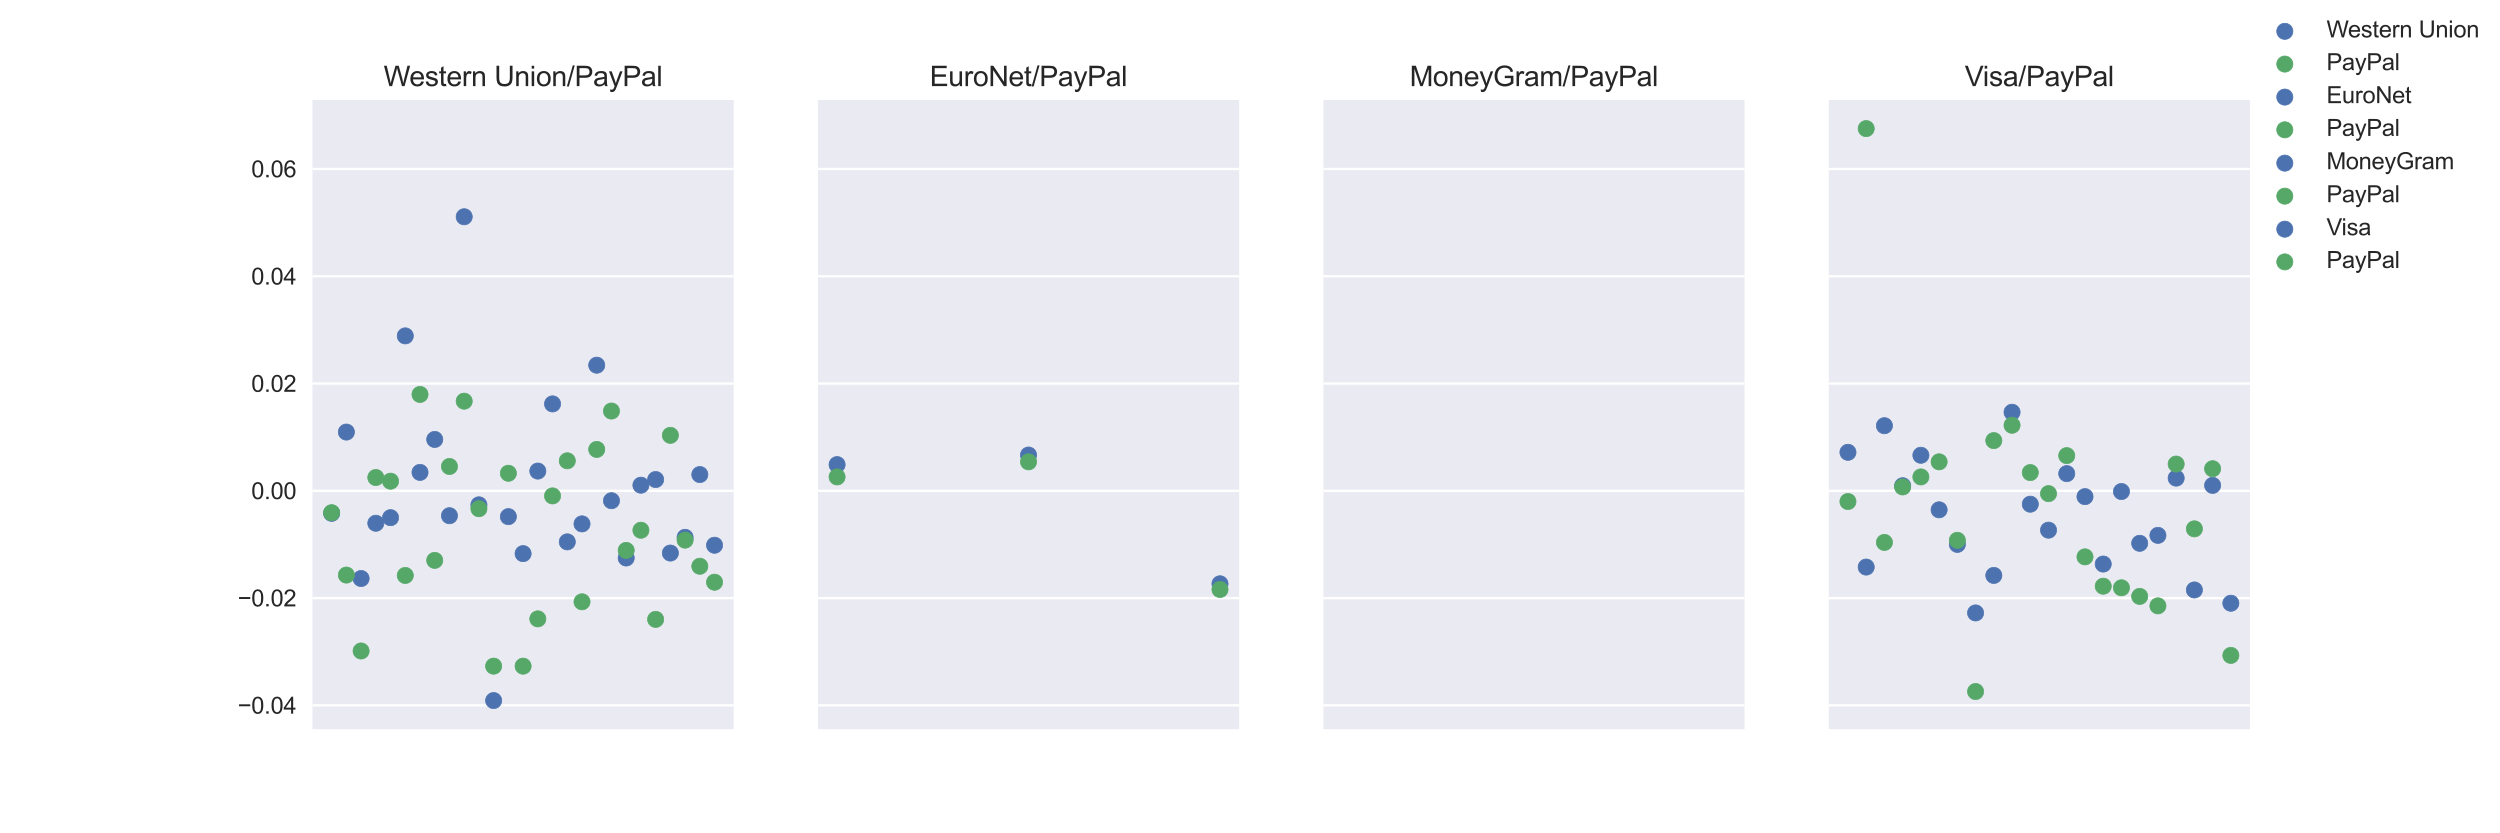 <?xml version="1.0" encoding="utf-8" standalone="no"?>
<!DOCTYPE svg PUBLIC "-//W3C//DTD SVG 1.1//EN"
  "http://www.w3.org/Graphics/SVG/1.1/DTD/svg11.dtd">
<svg height="360pt" version="1.1" viewBox="0 0 1080 360" width="1080pt" xmlns="http://www.w3.org/2000/svg" xmlns:xlink="http://www.w3.org/1999/xlink">
 <defs>
  <style type="text/css">*{stroke-linecap:butt;stroke-linejoin:round;}</style>
 </defs>
 <g id="figure_1">
  <g id="patch_1">
   <path d="M 0 360 
L 1080 360 
L 1080 0 
L 0 0 
z
" style="fill:#ffffff;"/>
  </g>
  <g id="axes_1">
   <g id="patch_2">
    <path d="M 135 315 
L 316.957 315 
L 316.957 43.2 
L 135 43.2 
z
" style="fill:#eaeaf2;"/>
   </g>
   <g id="matplotlib.axis_1">
    <g id="ytick_1">
     <g id="line2d_1">
      <path clip-path="url(#p5815e2fdc6)" d="M 135 304.723 
L 316.957 304.723 
" style="fill:none;stroke:#ffffff;stroke-linecap:round;"/>
     </g>
     <g id="line2d_2"/>
     <g id="text_1">
      <!-- −0.04 -->
      <g style="fill:#262626;" transform="translate(102.698 308.302)scale(0.1 -0.1)">
       <defs>
        <path d="M 3381 1997 
L 356 1997 
L 356 2522 
L 3381 2522 
L 3381 1997 
z
" id="ArialMT-2212" transform="scale(0.016)"/>
        <path d="M 266 2259 
Q 266 3072 433 3567 
Q 600 4063 929 4331 
Q 1259 4600 1759 4600 
Q 2128 4600 2406 4451 
Q 2684 4303 2865 4023 
Q 3047 3744 3150 3342 
Q 3253 2941 3253 2259 
Q 3253 1453 3087 958 
Q 2922 463 2592 192 
Q 2263 -78 1759 -78 
Q 1097 -78 719 397 
Q 266 969 266 2259 
z
M 844 2259 
Q 844 1131 1108 757 
Q 1372 384 1759 384 
Q 2147 384 2411 759 
Q 2675 1134 2675 2259 
Q 2675 3391 2411 3762 
Q 2147 4134 1753 4134 
Q 1366 4134 1134 3806 
Q 844 3388 844 2259 
z
" id="ArialMT-30" transform="scale(0.016)"/>
        <path d="M 581 0 
L 581 641 
L 1222 641 
L 1222 0 
L 581 0 
z
" id="ArialMT-2e" transform="scale(0.016)"/>
        <path d="M 2069 0 
L 2069 1097 
L 81 1097 
L 81 1613 
L 2172 4581 
L 2631 4581 
L 2631 1613 
L 3250 1613 
L 3250 1097 
L 2631 1097 
L 2631 0 
L 2069 0 
z
M 2069 1613 
L 2069 3678 
L 634 1613 
L 2069 1613 
z
" id="ArialMT-34" transform="scale(0.016)"/>
       </defs>
       <use xlink:href="#ArialMT-2212"/>
       <use x="58.398" xlink:href="#ArialMT-30"/>
       <use x="114.014" xlink:href="#ArialMT-2e"/>
       <use x="141.797" xlink:href="#ArialMT-30"/>
       <use x="197.412" xlink:href="#ArialMT-34"/>
      </g>
     </g>
    </g>
    <g id="ytick_2">
     <g id="line2d_3">
      <path clip-path="url(#p5815e2fdc6)" d="M 135 258.38 
L 316.957 258.38 
" style="fill:none;stroke:#ffffff;stroke-linecap:round;"/>
     </g>
     <g id="line2d_4"/>
     <g id="text_2">
      <!-- −0.02 -->
      <g style="fill:#262626;" transform="translate(102.698 261.958)scale(0.1 -0.1)">
       <defs>
        <path d="M 3222 541 
L 3222 0 
L 194 0 
Q 188 203 259 391 
Q 375 700 629 1000 
Q 884 1300 1366 1694 
Q 2113 2306 2375 2664 
Q 2638 3022 2638 3341 
Q 2638 3675 2398 3904 
Q 2159 4134 1775 4134 
Q 1369 4134 1125 3890 
Q 881 3647 878 3216 
L 300 3275 
Q 359 3922 746 4261 
Q 1134 4600 1788 4600 
Q 2447 4600 2831 4234 
Q 3216 3869 3216 3328 
Q 3216 3053 3103 2787 
Q 2991 2522 2730 2228 
Q 2469 1934 1863 1422 
Q 1356 997 1212 845 
Q 1069 694 975 541 
L 3222 541 
z
" id="ArialMT-32" transform="scale(0.016)"/>
       </defs>
       <use xlink:href="#ArialMT-2212"/>
       <use x="58.398" xlink:href="#ArialMT-30"/>
       <use x="114.014" xlink:href="#ArialMT-2e"/>
       <use x="141.797" xlink:href="#ArialMT-30"/>
       <use x="197.412" xlink:href="#ArialMT-32"/>
      </g>
     </g>
    </g>
    <g id="ytick_3">
     <g id="line2d_5">
      <path clip-path="url(#p5815e2fdc6)" d="M 135 212.036 
L 316.957 212.036 
" style="fill:none;stroke:#ffffff;stroke-linecap:round;"/>
     </g>
     <g id="line2d_6"/>
     <g id="text_3">
      <!-- 0.00 -->
      <g style="fill:#262626;" transform="translate(108.539 215.615)scale(0.1 -0.1)">
       <use xlink:href="#ArialMT-30"/>
       <use x="55.615" xlink:href="#ArialMT-2e"/>
       <use x="83.398" xlink:href="#ArialMT-30"/>
       <use x="139.014" xlink:href="#ArialMT-30"/>
      </g>
     </g>
    </g>
    <g id="ytick_4">
     <g id="line2d_7">
      <path clip-path="url(#p5815e2fdc6)" d="M 135 165.692 
L 316.957 165.692 
" style="fill:none;stroke:#ffffff;stroke-linecap:round;"/>
     </g>
     <g id="line2d_8"/>
     <g id="text_4">
      <!-- 0.02 -->
      <g style="fill:#262626;" transform="translate(108.539 169.271)scale(0.1 -0.1)">
       <use xlink:href="#ArialMT-30"/>
       <use x="55.615" xlink:href="#ArialMT-2e"/>
       <use x="83.398" xlink:href="#ArialMT-30"/>
       <use x="139.014" xlink:href="#ArialMT-32"/>
      </g>
     </g>
    </g>
    <g id="ytick_5">
     <g id="line2d_9">
      <path clip-path="url(#p5815e2fdc6)" d="M 135 119.348 
L 316.957 119.348 
" style="fill:none;stroke:#ffffff;stroke-linecap:round;"/>
     </g>
     <g id="line2d_10"/>
     <g id="text_5">
      <!-- 0.04 -->
      <g style="fill:#262626;" transform="translate(108.539 122.927)scale(0.1 -0.1)">
       <use xlink:href="#ArialMT-30"/>
       <use x="55.615" xlink:href="#ArialMT-2e"/>
       <use x="83.398" xlink:href="#ArialMT-30"/>
       <use x="139.014" xlink:href="#ArialMT-34"/>
      </g>
     </g>
    </g>
    <g id="ytick_6">
     <g id="line2d_11">
      <path clip-path="url(#p5815e2fdc6)" d="M 135 73.004 
L 316.957 73.004 
" style="fill:none;stroke:#ffffff;stroke-linecap:round;"/>
     </g>
     <g id="line2d_12"/>
     <g id="text_6">
      <!-- 0.06 -->
      <g style="fill:#262626;" transform="translate(108.539 76.583)scale(0.1 -0.1)">
       <defs>
        <path d="M 3184 3459 
L 2625 3416 
Q 2550 3747 2413 3897 
Q 2184 4138 1850 4138 
Q 1581 4138 1378 3988 
Q 1113 3794 959 3422 
Q 806 3050 800 2363 
Q 1003 2672 1297 2822 
Q 1591 2972 1913 2972 
Q 2475 2972 2870 2558 
Q 3266 2144 3266 1488 
Q 3266 1056 3080 686 
Q 2894 316 2569 119 
Q 2244 -78 1831 -78 
Q 1128 -78 684 439 
Q 241 956 241 2144 
Q 241 3472 731 4075 
Q 1159 4600 1884 4600 
Q 2425 4600 2770 4297 
Q 3116 3994 3184 3459 
z
M 888 1484 
Q 888 1194 1011 928 
Q 1134 663 1356 523 
Q 1578 384 1822 384 
Q 2178 384 2434 671 
Q 2691 959 2691 1453 
Q 2691 1928 2437 2201 
Q 2184 2475 1800 2475 
Q 1419 2475 1153 2201 
Q 888 1928 888 1484 
z
" id="ArialMT-36" transform="scale(0.016)"/>
       </defs>
       <use xlink:href="#ArialMT-30"/>
       <use x="55.615" xlink:href="#ArialMT-2e"/>
       <use x="83.398" xlink:href="#ArialMT-30"/>
       <use x="139.014" xlink:href="#ArialMT-36"/>
      </g>
     </g>
    </g>
   </g>
   <g id="PathCollection_1">
    <defs>
     <path d="M 0 3.5 
C 0.928 3.5 1.819 3.131 2.475 2.475 
C 3.131 1.819 3.5 0.928 3.5 0 
C 3.5 -0.928 3.131 -1.819 2.475 -2.475 
C 1.819 -3.131 0.928 -3.5 0 -3.5 
C -0.928 -3.5 -1.819 -3.131 -2.475 -2.475 
C -3.131 -1.819 -3.5 -0.928 -3.5 0 
C -3.5 0.928 -3.131 1.819 -2.475 2.475 
C -1.819 3.131 -0.928 3.5 0 3.5 
z
" id="m2ecc59a305" style="stroke:#4c72b0;stroke-width:0.3;"/>
    </defs>
    <g clip-path="url(#p5815e2fdc6)">
     <use style="fill:#4c72b0;stroke:#4c72b0;stroke-width:0.3;" x="143.271" xlink:href="#m2ecc59a305" y="221.747"/>
     <use style="fill:#4c72b0;stroke:#4c72b0;stroke-width:0.3;" x="149.633" xlink:href="#m2ecc59a305" y="186.652"/>
     <use style="fill:#4c72b0;stroke:#4c72b0;stroke-width:0.3;" x="155.995" xlink:href="#m2ecc59a305" y="249.922"/>
     <use style="fill:#4c72b0;stroke:#4c72b0;stroke-width:0.3;" x="162.357" xlink:href="#m2ecc59a305" y="226.037"/>
     <use style="fill:#4c72b0;stroke:#4c72b0;stroke-width:0.3;" x="168.719" xlink:href="#m2ecc59a305" y="223.634"/>
     <use style="fill:#4c72b0;stroke:#4c72b0;stroke-width:0.3;" x="175.081" xlink:href="#m2ecc59a305" y="145.105"/>
     <use style="fill:#4c72b0;stroke:#4c72b0;stroke-width:0.3;" x="181.443" xlink:href="#m2ecc59a305" y="204.073"/>
     <use style="fill:#4c72b0;stroke:#4c72b0;stroke-width:0.3;" x="187.806" xlink:href="#m2ecc59a305" y="189.841"/>
     <use style="fill:#4c72b0;stroke:#4c72b0;stroke-width:0.3;" x="194.168" xlink:href="#m2ecc59a305" y="222.792"/>
     <use style="fill:#4c72b0;stroke:#4c72b0;stroke-width:0.3;" x="200.53" xlink:href="#m2ecc59a305" y="93.647"/>
     <use style="fill:#4c72b0;stroke:#4c72b0;stroke-width:0.3;" x="206.892" xlink:href="#m2ecc59a305" y="218.092"/>
     <use style="fill:#4c72b0;stroke:#4c72b0;stroke-width:0.3;" x="213.254" xlink:href="#m2ecc59a305" y="302.645"/>
     <use style="fill:#4c72b0;stroke:#4c72b0;stroke-width:0.3;" x="219.616" xlink:href="#m2ecc59a305" y="223.188"/>
     <use style="fill:#4c72b0;stroke:#4c72b0;stroke-width:0.3;" x="225.978" xlink:href="#m2ecc59a305" y="239.166"/>
     <use style="fill:#4c72b0;stroke:#4c72b0;stroke-width:0.3;" x="232.34" xlink:href="#m2ecc59a305" y="203.504"/>
     <use style="fill:#4c72b0;stroke:#4c72b0;stroke-width:0.3;" x="238.702" xlink:href="#m2ecc59a305" y="174.487"/>
     <use style="fill:#4c72b0;stroke:#4c72b0;stroke-width:0.3;" x="245.065" xlink:href="#m2ecc59a305" y="234.088"/>
     <use style="fill:#4c72b0;stroke:#4c72b0;stroke-width:0.3;" x="251.427" xlink:href="#m2ecc59a305" y="226.318"/>
     <use style="fill:#4c72b0;stroke:#4c72b0;stroke-width:0.3;" x="257.789" xlink:href="#m2ecc59a305" y="157.759"/>
     <use style="fill:#4c72b0;stroke:#4c72b0;stroke-width:0.3;" x="264.151" xlink:href="#m2ecc59a305" y="216.311"/>
     <use style="fill:#4c72b0;stroke:#4c72b0;stroke-width:0.3;" x="270.513" xlink:href="#m2ecc59a305" y="241.054"/>
     <use style="fill:#4c72b0;stroke:#4c72b0;stroke-width:0.3;" x="276.875" xlink:href="#m2ecc59a305" y="209.599"/>
     <use style="fill:#4c72b0;stroke:#4c72b0;stroke-width:0.3;" x="283.237" xlink:href="#m2ecc59a305" y="207.157"/>
     <use style="fill:#4c72b0;stroke:#4c72b0;stroke-width:0.3;" x="289.599" xlink:href="#m2ecc59a305" y="238.923"/>
     <use style="fill:#4c72b0;stroke:#4c72b0;stroke-width:0.3;" x="295.962" xlink:href="#m2ecc59a305" y="232.123"/>
     <use style="fill:#4c72b0;stroke:#4c72b0;stroke-width:0.3;" x="302.324" xlink:href="#m2ecc59a305" y="205.007"/>
     <use style="fill:#4c72b0;stroke:#4c72b0;stroke-width:0.3;" x="308.686" xlink:href="#m2ecc59a305" y="235.537"/>
    </g>
   </g>
   <g id="PathCollection_2">
    <defs>
     <path d="M 0 3.5 
C 0.928 3.5 1.819 3.131 2.475 2.475 
C 3.131 1.819 3.5 0.928 3.5 0 
C 3.5 -0.928 3.131 -1.819 2.475 -2.475 
C 1.819 -3.131 0.928 -3.5 0 -3.5 
C -0.928 -3.5 -1.819 -3.131 -2.475 -2.475 
C -3.131 -1.819 -3.5 -0.928 -3.5 0 
C -3.5 0.928 -3.131 1.819 -2.475 2.475 
C -1.819 3.131 -0.928 3.5 0 3.5 
z
" id="m14d6c0558e" style="stroke:#55a868;stroke-width:0.3;"/>
    </defs>
    <g clip-path="url(#p5815e2fdc6)">
     <use style="fill:#55a868;stroke:#55a868;stroke-width:0.3;" x="143.271" xlink:href="#m14d6c0558e" y="221.486"/>
     <use style="fill:#55a868;stroke:#55a868;stroke-width:0.3;" x="149.633" xlink:href="#m14d6c0558e" y="248.428"/>
     <use style="fill:#55a868;stroke:#55a868;stroke-width:0.3;" x="155.995" xlink:href="#m14d6c0558e" y="281.224"/>
     <use style="fill:#55a868;stroke:#55a868;stroke-width:0.3;" x="162.357" xlink:href="#m14d6c0558e" y="206.287"/>
     <use style="fill:#55a868;stroke:#55a868;stroke-width:0.3;" x="168.719" xlink:href="#m14d6c0558e" y="207.874"/>
     <use style="fill:#55a868;stroke:#55a868;stroke-width:0.3;" x="175.081" xlink:href="#m14d6c0558e" y="248.598"/>
     <use style="fill:#55a868;stroke:#55a868;stroke-width:0.3;" x="181.443" xlink:href="#m14d6c0558e" y="170.4"/>
     <use style="fill:#55a868;stroke:#55a868;stroke-width:0.3;" x="187.806" xlink:href="#m14d6c0558e" y="242.076"/>
     <use style="fill:#55a868;stroke:#55a868;stroke-width:0.3;" x="194.168" xlink:href="#m14d6c0558e" y="201.519"/>
     <use style="fill:#55a868;stroke:#55a868;stroke-width:0.3;" x="200.53" xlink:href="#m14d6c0558e" y="173.305"/>
     <use style="fill:#55a868;stroke:#55a868;stroke-width:0.3;" x="206.892" xlink:href="#m14d6c0558e" y="219.763"/>
     <use style="fill:#55a868;stroke:#55a868;stroke-width:0.3;" x="213.254" xlink:href="#m14d6c0558e" y="287.771"/>
     <use style="fill:#55a868;stroke:#55a868;stroke-width:0.3;" x="219.616" xlink:href="#m14d6c0558e" y="204.444"/>
     <use style="fill:#55a868;stroke:#55a868;stroke-width:0.3;" x="225.978" xlink:href="#m14d6c0558e" y="287.78"/>
     <use style="fill:#55a868;stroke:#55a868;stroke-width:0.3;" x="232.34" xlink:href="#m14d6c0558e" y="267.353"/>
     <use style="fill:#55a868;stroke:#55a868;stroke-width:0.3;" x="238.702" xlink:href="#m14d6c0558e" y="214.232"/>
     <use style="fill:#55a868;stroke:#55a868;stroke-width:0.3;" x="245.065" xlink:href="#m14d6c0558e" y="199.068"/>
     <use style="fill:#55a868;stroke:#55a868;stroke-width:0.3;" x="251.427" xlink:href="#m14d6c0558e" y="259.984"/>
     <use style="fill:#55a868;stroke:#55a868;stroke-width:0.3;" x="257.789" xlink:href="#m14d6c0558e" y="194.149"/>
     <use style="fill:#55a868;stroke:#55a868;stroke-width:0.3;" x="264.151" xlink:href="#m14d6c0558e" y="177.569"/>
     <use style="fill:#55a868;stroke:#55a868;stroke-width:0.3;" x="270.513" xlink:href="#m14d6c0558e" y="237.773"/>
     <use style="fill:#55a868;stroke:#55a868;stroke-width:0.3;" x="276.875" xlink:href="#m14d6c0558e" y="229.062"/>
     <use style="fill:#55a868;stroke:#55a868;stroke-width:0.3;" x="283.237" xlink:href="#m14d6c0558e" y="267.571"/>
     <use style="fill:#55a868;stroke:#55a868;stroke-width:0.3;" x="289.599" xlink:href="#m14d6c0558e" y="188.062"/>
     <use style="fill:#55a868;stroke:#55a868;stroke-width:0.3;" x="295.962" xlink:href="#m14d6c0558e" y="233.332"/>
     <use style="fill:#55a868;stroke:#55a868;stroke-width:0.3;" x="302.324" xlink:href="#m14d6c0558e" y="244.62"/>
     <use style="fill:#55a868;stroke:#55a868;stroke-width:0.3;" x="308.686" xlink:href="#m14d6c0558e" y="251.512"/>
    </g>
   </g>
   <g id="patch_3">
    <path d="M 135 315 
L 135 43.2 
" style="fill:none;"/>
   </g>
   <g id="patch_4">
    <path d="M 316.957 315 
L 316.957 43.2 
" style="fill:none;"/>
   </g>
   <g id="patch_5">
    <path d="M 135 315 
L 316.957 315 
" style="fill:none;"/>
   </g>
   <g id="patch_6">
    <path d="M 135 43.2 
L 316.957 43.2 
" style="fill:none;"/>
   </g>
   <g id="text_7">
    <!-- Western Union/PayPal -->
    <g style="fill:#262626;" transform="translate(165.725 37.2)scale(0.12 -0.12)">
     <defs>
      <path d="M 1294 0 
L 78 4581 
L 700 4581 
L 1397 1578 
Q 1509 1106 1591 641 
Q 1766 1375 1797 1488 
L 2669 4581 
L 3400 4581 
L 4056 2263 
Q 4303 1400 4413 641 
Q 4500 1075 4641 1638 
L 5359 4581 
L 5969 4581 
L 4713 0 
L 4128 0 
L 3163 3491 
Q 3041 3928 3019 4028 
Q 2947 3713 2884 3491 
L 1913 0 
L 1294 0 
z
" id="ArialMT-57" transform="scale(0.016)"/>
      <path d="M 2694 1069 
L 3275 997 
Q 3138 488 2766 206 
Q 2394 -75 1816 -75 
Q 1088 -75 661 373 
Q 234 822 234 1631 
Q 234 2469 665 2931 
Q 1097 3394 1784 3394 
Q 2450 3394 2872 2941 
Q 3294 2488 3294 1666 
Q 3294 1616 3291 1516 
L 816 1516 
Q 847 969 1125 678 
Q 1403 388 1819 388 
Q 2128 388 2347 550 
Q 2566 713 2694 1069 
z
M 847 1978 
L 2700 1978 
Q 2663 2397 2488 2606 
Q 2219 2931 1791 2931 
Q 1403 2931 1139 2672 
Q 875 2413 847 1978 
z
" id="ArialMT-65" transform="scale(0.016)"/>
      <path d="M 197 991 
L 753 1078 
Q 800 744 1014 566 
Q 1228 388 1613 388 
Q 2000 388 2187 545 
Q 2375 703 2375 916 
Q 2375 1106 2209 1216 
Q 2094 1291 1634 1406 
Q 1016 1563 777 1677 
Q 538 1791 414 1992 
Q 291 2194 291 2438 
Q 291 2659 392 2848 
Q 494 3038 669 3163 
Q 800 3259 1026 3326 
Q 1253 3394 1513 3394 
Q 1903 3394 2198 3281 
Q 2494 3169 2634 2976 
Q 2775 2784 2828 2463 
L 2278 2388 
Q 2241 2644 2061 2787 
Q 1881 2931 1553 2931 
Q 1166 2931 1000 2803 
Q 834 2675 834 2503 
Q 834 2394 903 2306 
Q 972 2216 1119 2156 
Q 1203 2125 1616 2013 
Q 2213 1853 2448 1751 
Q 2684 1650 2818 1456 
Q 2953 1263 2953 975 
Q 2953 694 2789 445 
Q 2625 197 2315 61 
Q 2006 -75 1616 -75 
Q 969 -75 630 194 
Q 291 463 197 991 
z
" id="ArialMT-73" transform="scale(0.016)"/>
      <path d="M 1650 503 
L 1731 6 
Q 1494 -44 1306 -44 
Q 1000 -44 831 53 
Q 663 150 594 308 
Q 525 466 525 972 
L 525 2881 
L 113 2881 
L 113 3319 
L 525 3319 
L 525 4141 
L 1084 4478 
L 1084 3319 
L 1650 3319 
L 1650 2881 
L 1084 2881 
L 1084 941 
Q 1084 700 1114 631 
Q 1144 563 1211 522 
Q 1278 481 1403 481 
Q 1497 481 1650 503 
z
" id="ArialMT-74" transform="scale(0.016)"/>
      <path d="M 416 0 
L 416 3319 
L 922 3319 
L 922 2816 
Q 1116 3169 1280 3281 
Q 1444 3394 1641 3394 
Q 1925 3394 2219 3213 
L 2025 2691 
Q 1819 2813 1613 2813 
Q 1428 2813 1281 2702 
Q 1134 2591 1072 2394 
Q 978 2094 978 1738 
L 978 0 
L 416 0 
z
" id="ArialMT-72" transform="scale(0.016)"/>
      <path d="M 422 0 
L 422 3319 
L 928 3319 
L 928 2847 
Q 1294 3394 1984 3394 
Q 2284 3394 2536 3286 
Q 2788 3178 2913 3003 
Q 3038 2828 3088 2588 
Q 3119 2431 3119 2041 
L 3119 0 
L 2556 0 
L 2556 2019 
Q 2556 2363 2490 2533 
Q 2425 2703 2258 2804 
Q 2091 2906 1866 2906 
Q 1506 2906 1245 2678 
Q 984 2450 984 1813 
L 984 0 
L 422 0 
z
" id="ArialMT-6e" transform="scale(0.016)"/>
      <path id="ArialMT-20" transform="scale(0.016)"/>
      <path d="M 3500 4581 
L 4106 4581 
L 4106 1934 
Q 4106 1244 3950 837 
Q 3794 431 3386 176 
Q 2978 -78 2316 -78 
Q 1672 -78 1262 144 
Q 853 366 678 786 
Q 503 1206 503 1934 
L 503 4581 
L 1109 4581 
L 1109 1938 
Q 1109 1341 1220 1058 
Q 1331 775 1601 622 
Q 1872 469 2263 469 
Q 2931 469 3215 772 
Q 3500 1075 3500 1938 
L 3500 4581 
z
" id="ArialMT-55" transform="scale(0.016)"/>
      <path d="M 425 3934 
L 425 4581 
L 988 4581 
L 988 3934 
L 425 3934 
z
M 425 0 
L 425 3319 
L 988 3319 
L 988 0 
L 425 0 
z
" id="ArialMT-69" transform="scale(0.016)"/>
      <path d="M 213 1659 
Q 213 2581 725 3025 
Q 1153 3394 1769 3394 
Q 2453 3394 2887 2945 
Q 3322 2497 3322 1706 
Q 3322 1066 3130 698 
Q 2938 331 2570 128 
Q 2203 -75 1769 -75 
Q 1072 -75 642 372 
Q 213 819 213 1659 
z
M 791 1659 
Q 791 1022 1069 705 
Q 1347 388 1769 388 
Q 2188 388 2466 706 
Q 2744 1025 2744 1678 
Q 2744 2294 2464 2611 
Q 2184 2928 1769 2928 
Q 1347 2928 1069 2612 
Q 791 2297 791 1659 
z
" id="ArialMT-6f" transform="scale(0.016)"/>
      <path d="M 0 -78 
L 1328 4659 
L 1778 4659 
L 453 -78 
L 0 -78 
z
" id="ArialMT-2f" transform="scale(0.016)"/>
      <path d="M 494 0 
L 494 4581 
L 2222 4581 
Q 2678 4581 2919 4538 
Q 3256 4481 3484 4323 
Q 3713 4166 3852 3881 
Q 3991 3597 3991 3256 
Q 3991 2672 3619 2267 
Q 3247 1863 2275 1863 
L 1100 1863 
L 1100 0 
L 494 0 
z
M 1100 2403 
L 2284 2403 
Q 2872 2403 3119 2622 
Q 3366 2841 3366 3238 
Q 3366 3525 3220 3729 
Q 3075 3934 2838 4000 
Q 2684 4041 2272 4041 
L 1100 4041 
L 1100 2403 
z
" id="ArialMT-50" transform="scale(0.016)"/>
      <path d="M 2588 409 
Q 2275 144 1986 34 
Q 1697 -75 1366 -75 
Q 819 -75 525 192 
Q 231 459 231 875 
Q 231 1119 342 1320 
Q 453 1522 633 1644 
Q 813 1766 1038 1828 
Q 1203 1872 1538 1913 
Q 2219 1994 2541 2106 
Q 2544 2222 2544 2253 
Q 2544 2597 2384 2738 
Q 2169 2928 1744 2928 
Q 1347 2928 1158 2789 
Q 969 2650 878 2297 
L 328 2372 
Q 403 2725 575 2942 
Q 747 3159 1072 3276 
Q 1397 3394 1825 3394 
Q 2250 3394 2515 3294 
Q 2781 3194 2906 3042 
Q 3031 2891 3081 2659 
Q 3109 2516 3109 2141 
L 3109 1391 
Q 3109 606 3145 398 
Q 3181 191 3288 0 
L 2700 0 
Q 2613 175 2588 409 
z
M 2541 1666 
Q 2234 1541 1622 1453 
Q 1275 1403 1131 1340 
Q 988 1278 909 1158 
Q 831 1038 831 891 
Q 831 666 1001 516 
Q 1172 366 1500 366 
Q 1825 366 2078 508 
Q 2331 650 2450 897 
Q 2541 1088 2541 1459 
L 2541 1666 
z
" id="ArialMT-61" transform="scale(0.016)"/>
      <path d="M 397 -1278 
L 334 -750 
Q 519 -800 656 -800 
Q 844 -800 956 -737 
Q 1069 -675 1141 -563 
Q 1194 -478 1313 -144 
Q 1328 -97 1363 -6 
L 103 3319 
L 709 3319 
L 1400 1397 
Q 1534 1031 1641 628 
Q 1738 1016 1872 1384 
L 2581 3319 
L 3144 3319 
L 1881 -56 
Q 1678 -603 1566 -809 
Q 1416 -1088 1222 -1217 
Q 1028 -1347 759 -1347 
Q 597 -1347 397 -1278 
z
" id="ArialMT-79" transform="scale(0.016)"/>
      <path d="M 409 0 
L 409 4581 
L 972 4581 
L 972 0 
L 409 0 
z
" id="ArialMT-6c" transform="scale(0.016)"/>
     </defs>
     <use xlink:href="#ArialMT-57"/>
     <use x="92.635" xlink:href="#ArialMT-65"/>
     <use x="148.25" xlink:href="#ArialMT-73"/>
     <use x="198.25" xlink:href="#ArialMT-74"/>
     <use x="226.033" xlink:href="#ArialMT-65"/>
     <use x="281.648" xlink:href="#ArialMT-72"/>
     <use x="314.949" xlink:href="#ArialMT-6e"/>
     <use x="370.564" xlink:href="#ArialMT-20"/>
     <use x="398.348" xlink:href="#ArialMT-55"/>
     <use x="470.564" xlink:href="#ArialMT-6e"/>
     <use x="526.18" xlink:href="#ArialMT-69"/>
     <use x="548.396" xlink:href="#ArialMT-6f"/>
     <use x="604.012" xlink:href="#ArialMT-6e"/>
     <use x="659.627" xlink:href="#ArialMT-2f"/>
     <use x="687.41" xlink:href="#ArialMT-50"/>
     <use x="754.109" xlink:href="#ArialMT-61"/>
     <use x="809.725" xlink:href="#ArialMT-79"/>
     <use x="859.725" xlink:href="#ArialMT-50"/>
     <use x="926.424" xlink:href="#ArialMT-61"/>
     <use x="982.039" xlink:href="#ArialMT-6c"/>
    </g>
   </g>
  </g>
  <g id="axes_2">
   <g id="patch_7">
    <path d="M 353.348 315 
L 535.304 315 
L 535.304 43.2 
L 353.348 43.2 
z
" style="fill:#eaeaf2;"/>
   </g>
   <g id="matplotlib.axis_2">
    <g id="ytick_7">
     <g id="line2d_13">
      <path clip-path="url(#p0b22815a95)" d="M 353.348 304.723 
L 535.304 304.723 
" style="fill:none;stroke:#ffffff;stroke-linecap:round;"/>
     </g>
     <g id="line2d_14"/>
    </g>
    <g id="ytick_8">
     <g id="line2d_15">
      <path clip-path="url(#p0b22815a95)" d="M 353.348 258.38 
L 535.304 258.38 
" style="fill:none;stroke:#ffffff;stroke-linecap:round;"/>
     </g>
     <g id="line2d_16"/>
    </g>
    <g id="ytick_9">
     <g id="line2d_17">
      <path clip-path="url(#p0b22815a95)" d="M 353.348 212.036 
L 535.304 212.036 
" style="fill:none;stroke:#ffffff;stroke-linecap:round;"/>
     </g>
     <g id="line2d_18"/>
    </g>
    <g id="ytick_10">
     <g id="line2d_19">
      <path clip-path="url(#p0b22815a95)" d="M 353.348 165.692 
L 535.304 165.692 
" style="fill:none;stroke:#ffffff;stroke-linecap:round;"/>
     </g>
     <g id="line2d_20"/>
    </g>
    <g id="ytick_11">
     <g id="line2d_21">
      <path clip-path="url(#p0b22815a95)" d="M 353.348 119.348 
L 535.304 119.348 
" style="fill:none;stroke:#ffffff;stroke-linecap:round;"/>
     </g>
     <g id="line2d_22"/>
    </g>
    <g id="ytick_12">
     <g id="line2d_23">
      <path clip-path="url(#p0b22815a95)" d="M 353.348 73.004 
L 535.304 73.004 
" style="fill:none;stroke:#ffffff;stroke-linecap:round;"/>
     </g>
     <g id="line2d_24"/>
    </g>
   </g>
   <g id="PathCollection_3">
    <g clip-path="url(#p0b22815a95)">
     <use style="fill:#4c72b0;stroke:#4c72b0;stroke-width:0.3;" x="361.619" xlink:href="#m2ecc59a305" y="200.714"/>
     <use style="fill:#4c72b0;stroke:#4c72b0;stroke-width:0.3;" x="444.326" xlink:href="#m2ecc59a305" y="196.583"/>
     <use style="fill:#4c72b0;stroke:#4c72b0;stroke-width:0.3;" x="527.034" xlink:href="#m2ecc59a305" y="252.208"/>
    </g>
   </g>
   <g id="PathCollection_4">
    <g clip-path="url(#p0b22815a95)">
     <use style="fill:#55a868;stroke:#55a868;stroke-width:0.3;" x="361.619" xlink:href="#m14d6c0558e" y="206.03"/>
     <use style="fill:#55a868;stroke:#55a868;stroke-width:0.3;" x="444.326" xlink:href="#m14d6c0558e" y="199.512"/>
     <use style="fill:#55a868;stroke:#55a868;stroke-width:0.3;" x="527.034" xlink:href="#m14d6c0558e" y="254.655"/>
    </g>
   </g>
   <g id="patch_8">
    <path d="M 353.348 315 
L 353.348 43.2 
" style="fill:none;"/>
   </g>
   <g id="patch_9">
    <path d="M 535.304 315 
L 535.304 43.2 
" style="fill:none;"/>
   </g>
   <g id="patch_10">
    <path d="M 353.348 315 
L 535.304 315 
" style="fill:none;"/>
   </g>
   <g id="patch_11">
    <path d="M 353.348 43.2 
L 535.304 43.2 
" style="fill:none;"/>
   </g>
   <g id="text_8">
    <!-- EuroNet/PayPal -->
    <g style="fill:#262626;" transform="translate(401.639 37.2)scale(0.12 -0.12)">
     <defs>
      <path d="M 506 0 
L 506 4581 
L 3819 4581 
L 3819 4041 
L 1113 4041 
L 1113 2638 
L 3647 2638 
L 3647 2100 
L 1113 2100 
L 1113 541 
L 3925 541 
L 3925 0 
L 506 0 
z
" id="ArialMT-45" transform="scale(0.016)"/>
      <path d="M 2597 0 
L 2597 488 
Q 2209 -75 1544 -75 
Q 1250 -75 995 37 
Q 741 150 617 320 
Q 494 491 444 738 
Q 409 903 409 1263 
L 409 3319 
L 972 3319 
L 972 1478 
Q 972 1038 1006 884 
Q 1059 663 1231 536 
Q 1403 409 1656 409 
Q 1909 409 2131 539 
Q 2353 669 2445 892 
Q 2538 1116 2538 1541 
L 2538 3319 
L 3100 3319 
L 3100 0 
L 2597 0 
z
" id="ArialMT-75" transform="scale(0.016)"/>
      <path d="M 488 0 
L 488 4581 
L 1109 4581 
L 3516 984 
L 3516 4581 
L 4097 4581 
L 4097 0 
L 3475 0 
L 1069 3600 
L 1069 0 
L 488 0 
z
" id="ArialMT-4e" transform="scale(0.016)"/>
     </defs>
     <use xlink:href="#ArialMT-45"/>
     <use x="66.699" xlink:href="#ArialMT-75"/>
     <use x="122.314" xlink:href="#ArialMT-72"/>
     <use x="155.615" xlink:href="#ArialMT-6f"/>
     <use x="211.23" xlink:href="#ArialMT-4e"/>
     <use x="283.447" xlink:href="#ArialMT-65"/>
     <use x="339.062" xlink:href="#ArialMT-74"/>
     <use x="366.846" xlink:href="#ArialMT-2f"/>
     <use x="394.629" xlink:href="#ArialMT-50"/>
     <use x="461.328" xlink:href="#ArialMT-61"/>
     <use x="516.943" xlink:href="#ArialMT-79"/>
     <use x="566.943" xlink:href="#ArialMT-50"/>
     <use x="633.643" xlink:href="#ArialMT-61"/>
     <use x="689.258" xlink:href="#ArialMT-6c"/>
    </g>
   </g>
  </g>
  <g id="axes_3">
   <g id="patch_12">
    <path d="M 571.696 315 
L 753.652 315 
L 753.652 43.2 
L 571.696 43.2 
z
" style="fill:#eaeaf2;"/>
   </g>
   <g id="matplotlib.axis_3">
    <g id="ytick_13">
     <g id="line2d_25">
      <path clip-path="url(#pf677197c19)" d="M 571.696 304.723 
L 753.652 304.723 
" style="fill:none;stroke:#ffffff;stroke-linecap:round;"/>
     </g>
     <g id="line2d_26"/>
    </g>
    <g id="ytick_14">
     <g id="line2d_27">
      <path clip-path="url(#pf677197c19)" d="M 571.696 258.38 
L 753.652 258.38 
" style="fill:none;stroke:#ffffff;stroke-linecap:round;"/>
     </g>
     <g id="line2d_28"/>
    </g>
    <g id="ytick_15">
     <g id="line2d_29">
      <path clip-path="url(#pf677197c19)" d="M 571.696 212.036 
L 753.652 212.036 
" style="fill:none;stroke:#ffffff;stroke-linecap:round;"/>
     </g>
     <g id="line2d_30"/>
    </g>
    <g id="ytick_16">
     <g id="line2d_31">
      <path clip-path="url(#pf677197c19)" d="M 571.696 165.692 
L 753.652 165.692 
" style="fill:none;stroke:#ffffff;stroke-linecap:round;"/>
     </g>
     <g id="line2d_32"/>
    </g>
    <g id="ytick_17">
     <g id="line2d_33">
      <path clip-path="url(#pf677197c19)" d="M 571.696 119.348 
L 753.652 119.348 
" style="fill:none;stroke:#ffffff;stroke-linecap:round;"/>
     </g>
     <g id="line2d_34"/>
    </g>
    <g id="ytick_18">
     <g id="line2d_35">
      <path clip-path="url(#pf677197c19)" d="M 571.696 73.004 
L 753.652 73.004 
" style="fill:none;stroke:#ffffff;stroke-linecap:round;"/>
     </g>
     <g id="line2d_36"/>
    </g>
   </g>
   <g id="PathCollection_5"/>
   <g id="PathCollection_6"/>
   <g id="patch_13">
    <path d="M 571.696 315 
L 571.696 43.2 
" style="fill:none;"/>
   </g>
   <g id="patch_14">
    <path d="M 753.652 315 
L 753.652 43.2 
" style="fill:none;"/>
   </g>
   <g id="patch_15">
    <path d="M 571.696 315 
L 753.652 315 
" style="fill:none;"/>
   </g>
   <g id="patch_16">
    <path d="M 571.696 43.2 
L 753.652 43.2 
" style="fill:none;"/>
   </g>
   <g id="text_9">
    <!-- MoneyGram/PayPal -->
    <g style="fill:#262626;" transform="translate(608.99 37.2)scale(0.12 -0.12)">
     <defs>
      <path d="M 475 0 
L 475 4581 
L 1388 4581 
L 2472 1338 
Q 2622 884 2691 659 
Q 2769 909 2934 1394 
L 4031 4581 
L 4847 4581 
L 4847 0 
L 4263 0 
L 4263 3834 
L 2931 0 
L 2384 0 
L 1059 3900 
L 1059 0 
L 475 0 
z
" id="ArialMT-4d" transform="scale(0.016)"/>
      <path d="M 2638 1797 
L 2638 2334 
L 4578 2338 
L 4578 638 
Q 4131 281 3656 101 
Q 3181 -78 2681 -78 
Q 2006 -78 1454 211 
Q 903 500 622 1047 
Q 341 1594 341 2269 
Q 341 2938 620 3517 
Q 900 4097 1425 4378 
Q 1950 4659 2634 4659 
Q 3131 4659 3532 4498 
Q 3934 4338 4162 4050 
Q 4391 3763 4509 3300 
L 3963 3150 
Q 3859 3500 3706 3700 
Q 3553 3900 3268 4020 
Q 2984 4141 2638 4141 
Q 2222 4141 1919 4014 
Q 1616 3888 1430 3681 
Q 1244 3475 1141 3228 
Q 966 2803 966 2306 
Q 966 1694 1177 1281 
Q 1388 869 1791 669 
Q 2194 469 2647 469 
Q 3041 469 3416 620 
Q 3791 772 3984 944 
L 3984 1797 
L 2638 1797 
z
" id="ArialMT-47" transform="scale(0.016)"/>
      <path d="M 422 0 
L 422 3319 
L 925 3319 
L 925 2853 
Q 1081 3097 1340 3245 
Q 1600 3394 1931 3394 
Q 2300 3394 2536 3241 
Q 2772 3088 2869 2813 
Q 3263 3394 3894 3394 
Q 4388 3394 4653 3120 
Q 4919 2847 4919 2278 
L 4919 0 
L 4359 0 
L 4359 2091 
Q 4359 2428 4304 2576 
Q 4250 2725 4106 2815 
Q 3963 2906 3769 2906 
Q 3419 2906 3187 2673 
Q 2956 2441 2956 1928 
L 2956 0 
L 2394 0 
L 2394 2156 
Q 2394 2531 2256 2718 
Q 2119 2906 1806 2906 
Q 1569 2906 1367 2781 
Q 1166 2656 1075 2415 
Q 984 2175 984 1722 
L 984 0 
L 422 0 
z
" id="ArialMT-6d" transform="scale(0.016)"/>
     </defs>
     <use xlink:href="#ArialMT-4d"/>
     <use x="83.301" xlink:href="#ArialMT-6f"/>
     <use x="138.916" xlink:href="#ArialMT-6e"/>
     <use x="194.531" xlink:href="#ArialMT-65"/>
     <use x="250.146" xlink:href="#ArialMT-79"/>
     <use x="300.146" xlink:href="#ArialMT-47"/>
     <use x="377.93" xlink:href="#ArialMT-72"/>
     <use x="411.23" xlink:href="#ArialMT-61"/>
     <use x="466.846" xlink:href="#ArialMT-6d"/>
     <use x="550.146" xlink:href="#ArialMT-2f"/>
     <use x="577.93" xlink:href="#ArialMT-50"/>
     <use x="644.629" xlink:href="#ArialMT-61"/>
     <use x="700.244" xlink:href="#ArialMT-79"/>
     <use x="750.244" xlink:href="#ArialMT-50"/>
     <use x="816.943" xlink:href="#ArialMT-61"/>
     <use x="872.559" xlink:href="#ArialMT-6c"/>
    </g>
   </g>
  </g>
  <g id="axes_4">
   <g id="patch_17">
    <path d="M 790.043 315 
L 972 315 
L 972 43.2 
L 790.043 43.2 
z
" style="fill:#eaeaf2;"/>
   </g>
   <g id="matplotlib.axis_4">
    <g id="ytick_19">
     <g id="line2d_37">
      <path clip-path="url(#pddf56d1a4e)" d="M 790.043 304.723 
L 972 304.723 
" style="fill:none;stroke:#ffffff;stroke-linecap:round;"/>
     </g>
     <g id="line2d_38"/>
    </g>
    <g id="ytick_20">
     <g id="line2d_39">
      <path clip-path="url(#pddf56d1a4e)" d="M 790.043 258.38 
L 972 258.38 
" style="fill:none;stroke:#ffffff;stroke-linecap:round;"/>
     </g>
     <g id="line2d_40"/>
    </g>
    <g id="ytick_21">
     <g id="line2d_41">
      <path clip-path="url(#pddf56d1a4e)" d="M 790.043 212.036 
L 972 212.036 
" style="fill:none;stroke:#ffffff;stroke-linecap:round;"/>
     </g>
     <g id="line2d_42"/>
    </g>
    <g id="ytick_22">
     <g id="line2d_43">
      <path clip-path="url(#pddf56d1a4e)" d="M 790.043 165.692 
L 972 165.692 
" style="fill:none;stroke:#ffffff;stroke-linecap:round;"/>
     </g>
     <g id="line2d_44"/>
    </g>
    <g id="ytick_23">
     <g id="line2d_45">
      <path clip-path="url(#pddf56d1a4e)" d="M 790.043 119.348 
L 972 119.348 
" style="fill:none;stroke:#ffffff;stroke-linecap:round;"/>
     </g>
     <g id="line2d_46"/>
    </g>
    <g id="ytick_24">
     <g id="line2d_47">
      <path clip-path="url(#pddf56d1a4e)" d="M 790.043 73.004 
L 972 73.004 
" style="fill:none;stroke:#ffffff;stroke-linecap:round;"/>
     </g>
     <g id="line2d_48"/>
    </g>
   </g>
   <g id="PathCollection_7">
    <g clip-path="url(#pddf56d1a4e)">
     <use style="fill:#4c72b0;stroke:#4c72b0;stroke-width:0.3;" x="798.314" xlink:href="#m2ecc59a305" y="195.392"/>
     <use style="fill:#4c72b0;stroke:#4c72b0;stroke-width:0.3;" x="806.191" xlink:href="#m2ecc59a305" y="244.975"/>
     <use style="fill:#4c72b0;stroke:#4c72b0;stroke-width:0.3;" x="814.068" xlink:href="#m2ecc59a305" y="183.908"/>
     <use style="fill:#4c72b0;stroke:#4c72b0;stroke-width:0.3;" x="821.945" xlink:href="#m2ecc59a305" y="209.843"/>
     <use style="fill:#4c72b0;stroke:#4c72b0;stroke-width:0.3;" x="829.822" xlink:href="#m2ecc59a305" y="196.672"/>
     <use style="fill:#4c72b0;stroke:#4c72b0;stroke-width:0.3;" x="837.699" xlink:href="#m2ecc59a305" y="220.243"/>
     <use style="fill:#4c72b0;stroke:#4c72b0;stroke-width:0.3;" x="845.576" xlink:href="#m2ecc59a305" y="235.174"/>
     <use style="fill:#4c72b0;stroke:#4c72b0;stroke-width:0.3;" x="853.453" xlink:href="#m2ecc59a305" y="264.788"/>
     <use style="fill:#4c72b0;stroke:#4c72b0;stroke-width:0.3;" x="861.329" xlink:href="#m2ecc59a305" y="248.582"/>
     <use style="fill:#4c72b0;stroke:#4c72b0;stroke-width:0.3;" x="869.206" xlink:href="#m2ecc59a305" y="178.087"/>
     <use style="fill:#4c72b0;stroke:#4c72b0;stroke-width:0.3;" x="877.083" xlink:href="#m2ecc59a305" y="217.809"/>
     <use style="fill:#4c72b0;stroke:#4c72b0;stroke-width:0.3;" x="884.96" xlink:href="#m2ecc59a305" y="229.025"/>
     <use style="fill:#4c72b0;stroke:#4c72b0;stroke-width:0.3;" x="892.837" xlink:href="#m2ecc59a305" y="204.604"/>
     <use style="fill:#4c72b0;stroke:#4c72b0;stroke-width:0.3;" x="900.714" xlink:href="#m2ecc59a305" y="214.544"/>
     <use style="fill:#4c72b0;stroke:#4c72b0;stroke-width:0.3;" x="908.591" xlink:href="#m2ecc59a305" y="243.671"/>
     <use style="fill:#4c72b0;stroke:#4c72b0;stroke-width:0.3;" x="916.468" xlink:href="#m2ecc59a305" y="212.345"/>
     <use style="fill:#4c72b0;stroke:#4c72b0;stroke-width:0.3;" x="924.345" xlink:href="#m2ecc59a305" y="234.704"/>
     <use style="fill:#4c72b0;stroke:#4c72b0;stroke-width:0.3;" x="932.222" xlink:href="#m2ecc59a305" y="231.277"/>
     <use style="fill:#4c72b0;stroke:#4c72b0;stroke-width:0.3;" x="940.099" xlink:href="#m2ecc59a305" y="206.542"/>
     <use style="fill:#4c72b0;stroke:#4c72b0;stroke-width:0.3;" x="947.975" xlink:href="#m2ecc59a305" y="254.865"/>
     <use style="fill:#4c72b0;stroke:#4c72b0;stroke-width:0.3;" x="955.852" xlink:href="#m2ecc59a305" y="209.689"/>
     <use style="fill:#4c72b0;stroke:#4c72b0;stroke-width:0.3;" x="963.729" xlink:href="#m2ecc59a305" y="260.592"/>
    </g>
   </g>
   <g id="PathCollection_8">
    <g clip-path="url(#pddf56d1a4e)">
     <use style="fill:#55a868;stroke:#55a868;stroke-width:0.3;" x="798.314" xlink:href="#m14d6c0558e" y="216.664"/>
     <use style="fill:#55a868;stroke:#55a868;stroke-width:0.3;" x="806.191" xlink:href="#m14d6c0558e" y="55.555"/>
     <use style="fill:#55a868;stroke:#55a868;stroke-width:0.3;" x="814.068" xlink:href="#m14d6c0558e" y="234.328"/>
     <use style="fill:#55a868;stroke:#55a868;stroke-width:0.3;" x="821.945" xlink:href="#m14d6c0558e" y="210.355"/>
     <use style="fill:#55a868;stroke:#55a868;stroke-width:0.3;" x="829.822" xlink:href="#m14d6c0558e" y="206.03"/>
     <use style="fill:#55a868;stroke:#55a868;stroke-width:0.3;" x="837.699" xlink:href="#m14d6c0558e" y="199.512"/>
     <use style="fill:#55a868;stroke:#55a868;stroke-width:0.3;" x="845.576" xlink:href="#m14d6c0558e" y="233.411"/>
     <use style="fill:#55a868;stroke:#55a868;stroke-width:0.3;" x="853.453" xlink:href="#m14d6c0558e" y="298.74"/>
     <use style="fill:#55a868;stroke:#55a868;stroke-width:0.3;" x="861.329" xlink:href="#m14d6c0558e" y="190.344"/>
     <use style="fill:#55a868;stroke:#55a868;stroke-width:0.3;" x="869.206" xlink:href="#m14d6c0558e" y="183.699"/>
     <use style="fill:#55a868;stroke:#55a868;stroke-width:0.3;" x="877.083" xlink:href="#m14d6c0558e" y="204.154"/>
     <use style="fill:#55a868;stroke:#55a868;stroke-width:0.3;" x="884.96" xlink:href="#m14d6c0558e" y="213.252"/>
     <use style="fill:#55a868;stroke:#55a868;stroke-width:0.3;" x="892.837" xlink:href="#m14d6c0558e" y="196.835"/>
     <use style="fill:#55a868;stroke:#55a868;stroke-width:0.3;" x="900.714" xlink:href="#m14d6c0558e" y="240.571"/>
     <use style="fill:#55a868;stroke:#55a868;stroke-width:0.3;" x="908.591" xlink:href="#m14d6c0558e" y="253.233"/>
     <use style="fill:#55a868;stroke:#55a868;stroke-width:0.3;" x="916.468" xlink:href="#m14d6c0558e" y="253.934"/>
     <use style="fill:#55a868;stroke:#55a868;stroke-width:0.3;" x="924.345" xlink:href="#m14d6c0558e" y="257.645"/>
     <use style="fill:#55a868;stroke:#55a868;stroke-width:0.3;" x="932.222" xlink:href="#m14d6c0558e" y="261.734"/>
     <use style="fill:#55a868;stroke:#55a868;stroke-width:0.3;" x="940.099" xlink:href="#m14d6c0558e" y="200.48"/>
     <use style="fill:#55a868;stroke:#55a868;stroke-width:0.3;" x="947.975" xlink:href="#m14d6c0558e" y="228.465"/>
     <use style="fill:#55a868;stroke:#55a868;stroke-width:0.3;" x="955.852" xlink:href="#m14d6c0558e" y="202.494"/>
     <use style="fill:#55a868;stroke:#55a868;stroke-width:0.3;" x="963.729" xlink:href="#m14d6c0558e" y="283.125"/>
    </g>
   </g>
   <g id="patch_18">
    <path d="M 790.043 315 
L 790.043 43.2 
" style="fill:none;"/>
   </g>
   <g id="patch_19">
    <path d="M 972 315 
L 972 43.2 
" style="fill:none;"/>
   </g>
   <g id="patch_20">
    <path d="M 790.043 315 
L 972 315 
" style="fill:none;"/>
   </g>
   <g id="patch_21">
    <path d="M 790.043 43.2 
L 972 43.2 
" style="fill:none;"/>
   </g>
   <g id="text_10">
    <!-- Visa/PayPal -->
    <g style="fill:#262626;" transform="translate(848.777 37.2)scale(0.12 -0.12)">
     <defs>
      <path d="M 1803 0 
L 28 4581 
L 684 4581 
L 1875 1253 
Q 2019 853 2116 503 
Q 2222 878 2363 1253 
L 3600 4581 
L 4219 4581 
L 2425 0 
L 1803 0 
z
" id="ArialMT-56" transform="scale(0.016)"/>
     </defs>
     <use xlink:href="#ArialMT-56"/>
     <use x="64.949" xlink:href="#ArialMT-69"/>
     <use x="87.166" xlink:href="#ArialMT-73"/>
     <use x="137.166" xlink:href="#ArialMT-61"/>
     <use x="192.781" xlink:href="#ArialMT-2f"/>
     <use x="220.564" xlink:href="#ArialMT-50"/>
     <use x="287.264" xlink:href="#ArialMT-61"/>
     <use x="342.879" xlink:href="#ArialMT-79"/>
     <use x="392.879" xlink:href="#ArialMT-50"/>
     <use x="459.578" xlink:href="#ArialMT-61"/>
     <use x="515.193" xlink:href="#ArialMT-6c"/>
    </g>
   </g>
  </g>
  <g id="legend_1">
   <g id="PathCollection_9">
    <g>
     <use style="fill:#4c72b0;stroke:#4c72b0;stroke-width:0.3;" x="987.041" xlink:href="#m2ecc59a305" y="13.533"/>
    </g>
   </g>
   <g id="text_11">
    <!-- Western Union -->
    <g style="fill:#262626;" transform="translate(1005.041 16.158)scale(0.1 -0.1)">
     <use xlink:href="#ArialMT-57"/>
     <use x="92.635" xlink:href="#ArialMT-65"/>
     <use x="148.25" xlink:href="#ArialMT-73"/>
     <use x="198.25" xlink:href="#ArialMT-74"/>
     <use x="226.033" xlink:href="#ArialMT-65"/>
     <use x="281.648" xlink:href="#ArialMT-72"/>
     <use x="314.949" xlink:href="#ArialMT-6e"/>
     <use x="370.564" xlink:href="#ArialMT-20"/>
     <use x="398.348" xlink:href="#ArialMT-55"/>
     <use x="470.564" xlink:href="#ArialMT-6e"/>
     <use x="526.18" xlink:href="#ArialMT-69"/>
     <use x="548.396" xlink:href="#ArialMT-6f"/>
     <use x="604.012" xlink:href="#ArialMT-6e"/>
    </g>
   </g>
   <g id="PathCollection_10">
    <g>
     <use style="fill:#55a868;stroke:#55a868;stroke-width:0.3;" x="987.041" xlink:href="#m14d6c0558e" y="27.678"/>
    </g>
   </g>
   <g id="text_12">
    <!-- PayPal -->
    <g style="fill:#262626;" transform="translate(1005.041 30.303)scale(0.1 -0.1)">
     <use xlink:href="#ArialMT-50"/>
     <use x="66.699" xlink:href="#ArialMT-61"/>
     <use x="122.314" xlink:href="#ArialMT-79"/>
     <use x="172.314" xlink:href="#ArialMT-50"/>
     <use x="239.014" xlink:href="#ArialMT-61"/>
     <use x="294.629" xlink:href="#ArialMT-6c"/>
    </g>
   </g>
   <g id="PathCollection_11">
    <g>
     <use style="fill:#4c72b0;stroke:#4c72b0;stroke-width:0.3;" x="987.041" xlink:href="#m2ecc59a305" y="41.941"/>
    </g>
   </g>
   <g id="text_13">
    <!-- EuroNet -->
    <g style="fill:#262626;" transform="translate(1005.041 44.566)scale(0.1 -0.1)">
     <use xlink:href="#ArialMT-45"/>
     <use x="66.699" xlink:href="#ArialMT-75"/>
     <use x="122.314" xlink:href="#ArialMT-72"/>
     <use x="155.615" xlink:href="#ArialMT-6f"/>
     <use x="211.23" xlink:href="#ArialMT-4e"/>
     <use x="283.447" xlink:href="#ArialMT-65"/>
     <use x="339.062" xlink:href="#ArialMT-74"/>
    </g>
   </g>
   <g id="PathCollection_12">
    <g>
     <use style="fill:#55a868;stroke:#55a868;stroke-width:0.3;" x="987.041" xlink:href="#m14d6c0558e" y="56.086"/>
    </g>
   </g>
   <g id="text_14">
    <!-- PayPal -->
    <g style="fill:#262626;" transform="translate(1005.041 58.711)scale(0.1 -0.1)">
     <use xlink:href="#ArialMT-50"/>
     <use x="66.699" xlink:href="#ArialMT-61"/>
     <use x="122.314" xlink:href="#ArialMT-79"/>
     <use x="172.314" xlink:href="#ArialMT-50"/>
     <use x="239.014" xlink:href="#ArialMT-61"/>
     <use x="294.629" xlink:href="#ArialMT-6c"/>
    </g>
   </g>
   <g id="PathCollection_13">
    <g>
     <use style="fill:#4c72b0;stroke:#4c72b0;stroke-width:0.3;" x="987.041" xlink:href="#m2ecc59a305" y="70.47"/>
    </g>
   </g>
   <g id="text_15">
    <!-- MoneyGram -->
    <g style="fill:#262626;" transform="translate(1005.041 73.095)scale(0.1 -0.1)">
     <use xlink:href="#ArialMT-4d"/>
     <use x="83.301" xlink:href="#ArialMT-6f"/>
     <use x="138.916" xlink:href="#ArialMT-6e"/>
     <use x="194.531" xlink:href="#ArialMT-65"/>
     <use x="250.146" xlink:href="#ArialMT-79"/>
     <use x="300.146" xlink:href="#ArialMT-47"/>
     <use x="377.93" xlink:href="#ArialMT-72"/>
     <use x="411.23" xlink:href="#ArialMT-61"/>
     <use x="466.846" xlink:href="#ArialMT-6d"/>
    </g>
   </g>
   <g id="PathCollection_14">
    <g>
     <use style="fill:#55a868;stroke:#55a868;stroke-width:0.3;" x="987.041" xlink:href="#m14d6c0558e" y="84.733"/>
    </g>
   </g>
   <g id="text_16">
    <!-- PayPal -->
    <g style="fill:#262626;" transform="translate(1005.041 87.358)scale(0.1 -0.1)">
     <use xlink:href="#ArialMT-50"/>
     <use x="66.699" xlink:href="#ArialMT-61"/>
     <use x="122.314" xlink:href="#ArialMT-79"/>
     <use x="172.314" xlink:href="#ArialMT-50"/>
     <use x="239.014" xlink:href="#ArialMT-61"/>
     <use x="294.629" xlink:href="#ArialMT-6c"/>
    </g>
   </g>
   <g id="PathCollection_15">
    <g>
     <use style="fill:#4c72b0;stroke:#4c72b0;stroke-width:0.3;" x="987.041" xlink:href="#m2ecc59a305" y="98.995"/>
    </g>
   </g>
   <g id="text_17">
    <!-- Visa -->
    <g style="fill:#262626;" transform="translate(1005.041 101.62)scale(0.1 -0.1)">
     <use xlink:href="#ArialMT-56"/>
     <use x="64.949" xlink:href="#ArialMT-69"/>
     <use x="87.166" xlink:href="#ArialMT-73"/>
     <use x="137.166" xlink:href="#ArialMT-61"/>
    </g>
   </g>
   <g id="PathCollection_16">
    <g>
     <use style="fill:#55a868;stroke:#55a868;stroke-width:0.3;" x="987.041" xlink:href="#m14d6c0558e" y="113.141"/>
    </g>
   </g>
   <g id="text_18">
    <!-- PayPal -->
    <g style="fill:#262626;" transform="translate(1005.041 115.766)scale(0.1 -0.1)">
     <use xlink:href="#ArialMT-50"/>
     <use x="66.699" xlink:href="#ArialMT-61"/>
     <use x="122.314" xlink:href="#ArialMT-79"/>
     <use x="172.314" xlink:href="#ArialMT-50"/>
     <use x="239.014" xlink:href="#ArialMT-61"/>
     <use x="294.629" xlink:href="#ArialMT-6c"/>
    </g>
   </g>
  </g>
 </g>
 <defs>
  <clipPath id="p5815e2fdc6">
   <rect height="271.8" width="181.957" x="135" y="43.2"/>
  </clipPath>
  <clipPath id="p0b22815a95">
   <rect height="271.8" width="181.957" x="353.348" y="43.2"/>
  </clipPath>
  <clipPath id="pf677197c19">
   <rect height="271.8" width="181.957" x="571.696" y="43.2"/>
  </clipPath>
  <clipPath id="pddf56d1a4e">
   <rect height="271.8" width="181.957" x="790.043" y="43.2"/>
  </clipPath>
 </defs>
</svg>
